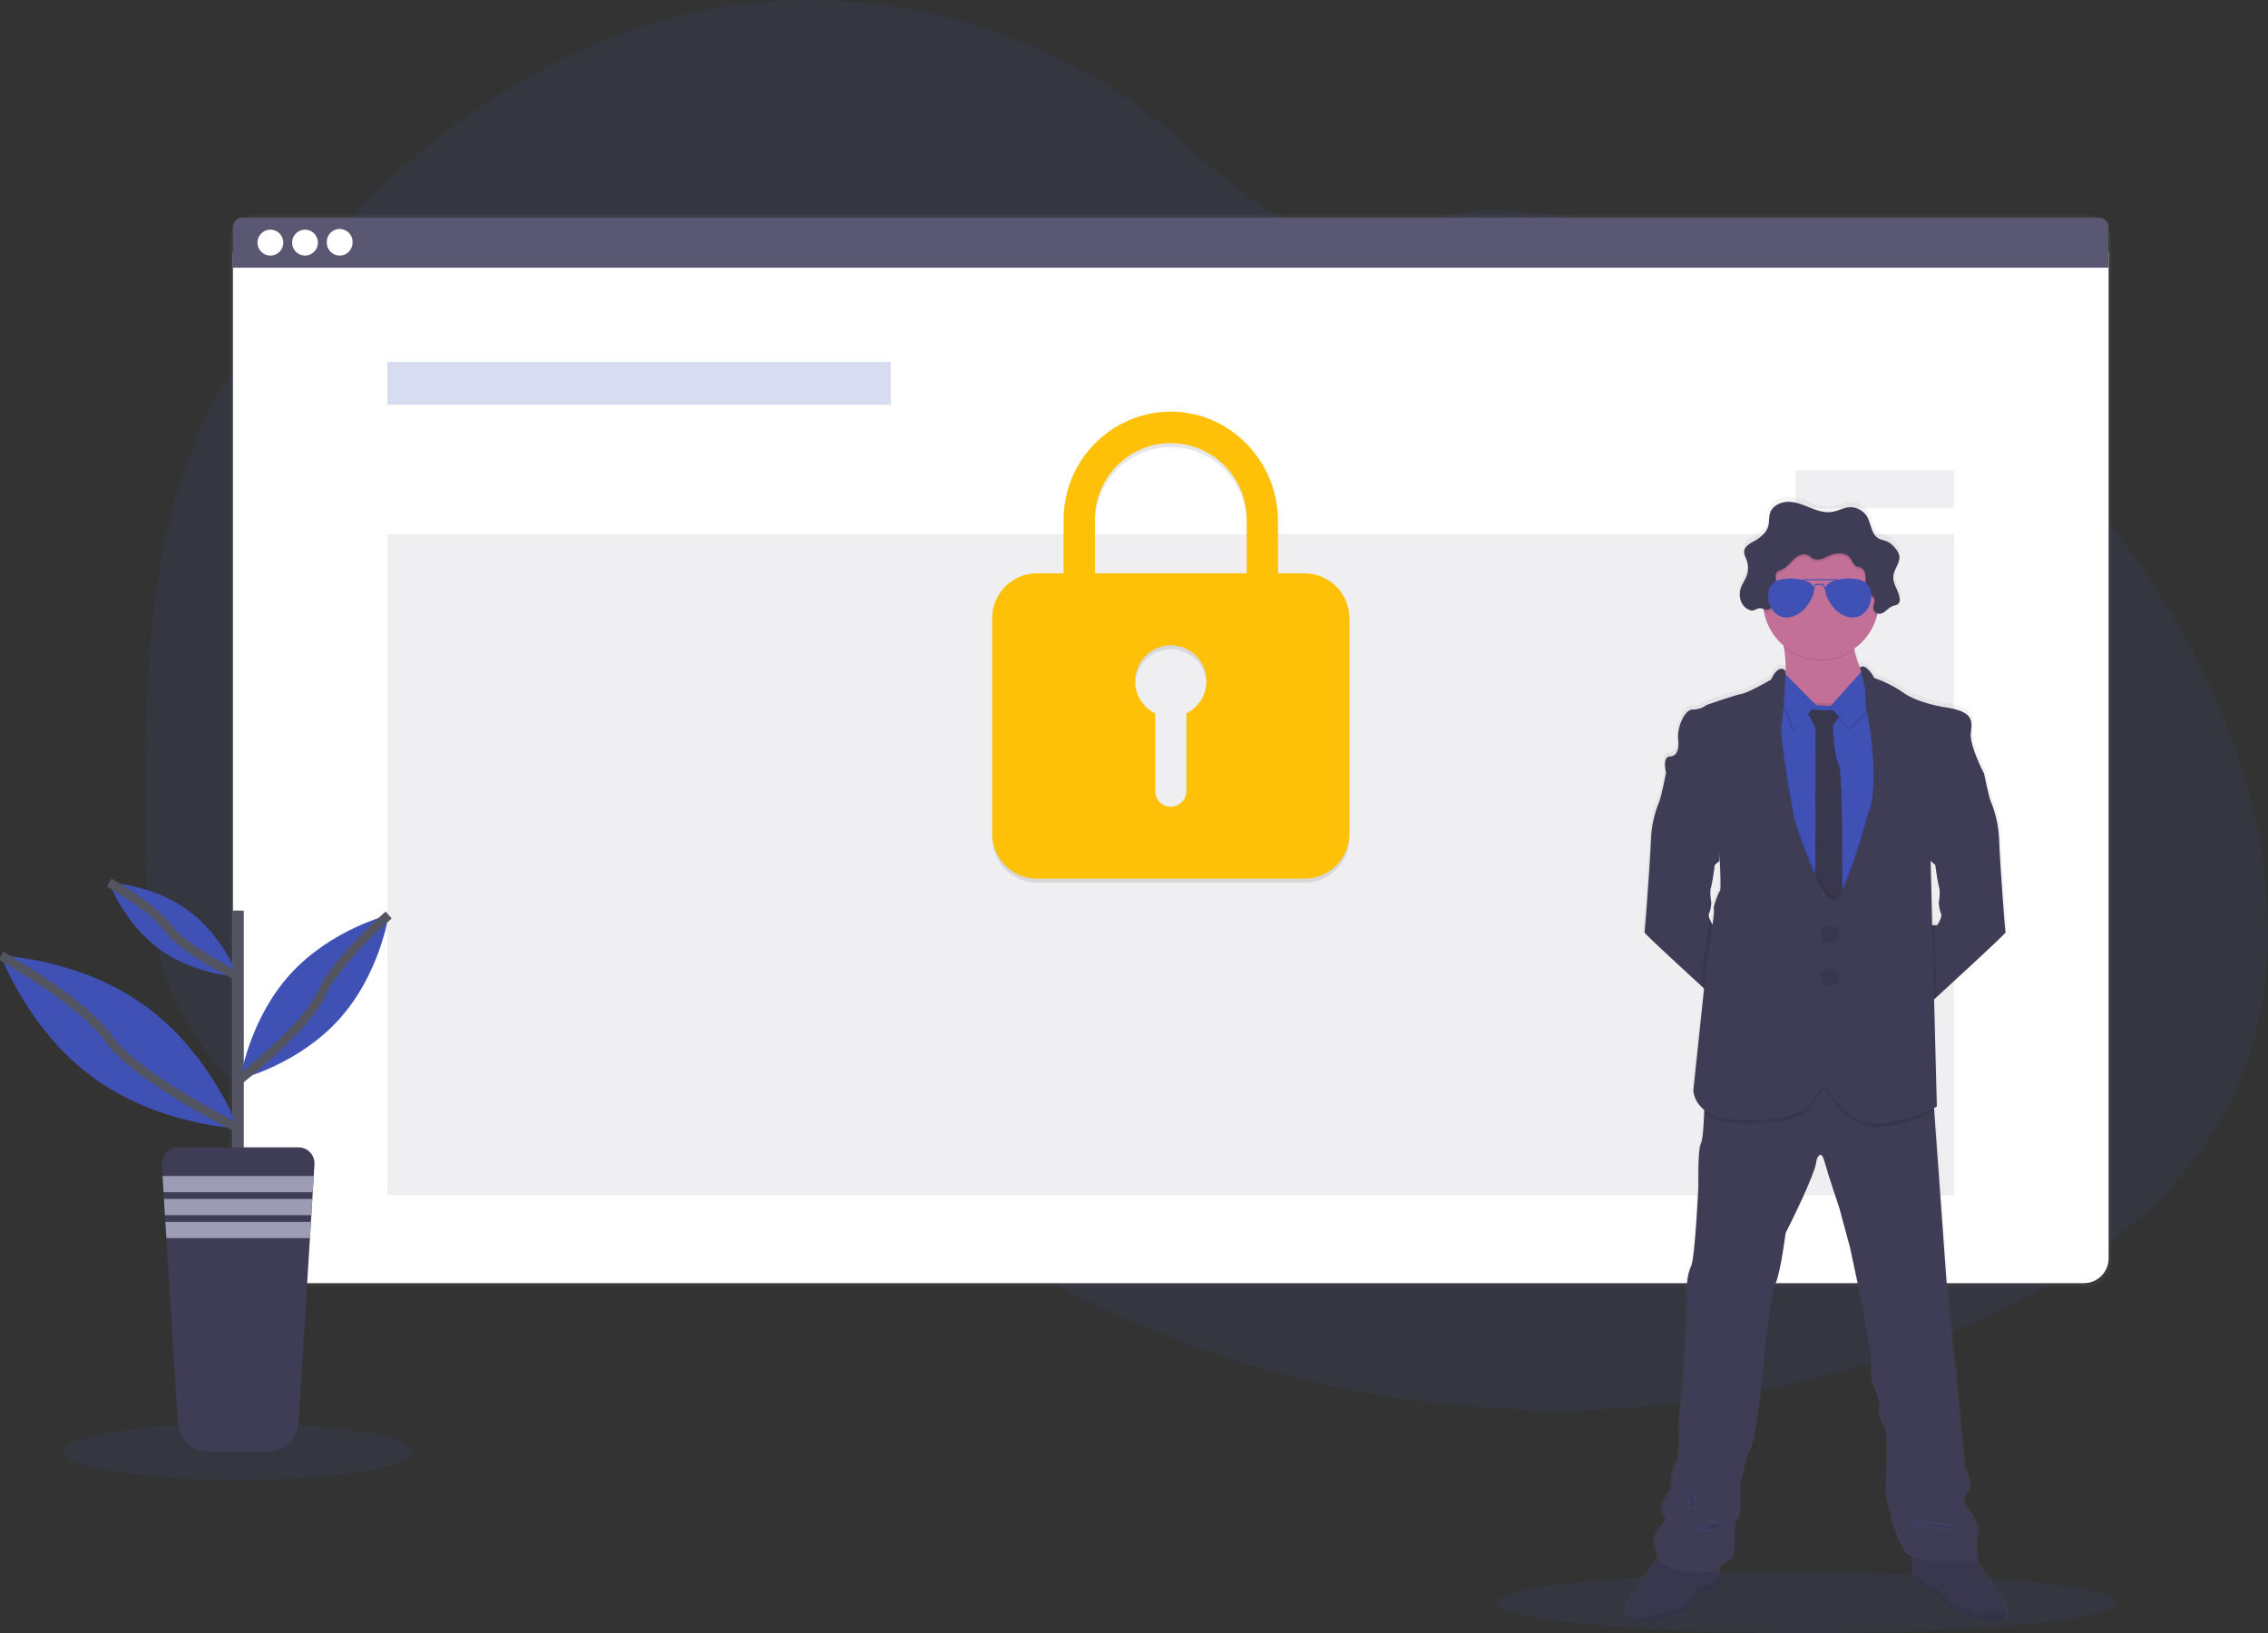 <svg id="il_permission_denied" xmlns="http://www.w3.org/2000/svg" viewBox="0 0 500 360"><rect x="0" y="0" width="500" height="360" fill="#333333" stroke="none"/><g fill="#3f51b5" stroke-width="1.012"><path d="M492.08 242.03c-11.6 24.07-35.14 40.16-59.54 50.77-32.86 14.3-69.04 19.96-104.71 17.56a234.8 234.8 0 01-81.23-20.32 224.4 224.4 0 01-16.9-8.52 215.92 215.92 0 01-32.6-22.34c-1.42-1.17-2.83-2.38-4.26-3.54-3-2.47-6.1-4.8-9.56-6.56-1.05-.53-2.12-1-3.2-1.42-10.95-4.19-23.58-2.6-34.97.66-8.67 2.48-17.12 5.89-25.78 8.31a85.08 85.08 0 01-11.74 2.52 62.14 62.14 0 01-26.4-2.34l-.72-.22a65.4 65.4 0 01-3.64-1.27l-.73-.28c-1.16-.46-2.3-.94-3.41-1.46l-.73-.33a63.82 63.82 0 01-3.42-1.73c-.4-.2-.8-.44-1.2-.65a71.5 71.5 0 01-17.08-13.39c-.15-.14-.28-.3-.44-.44-.7-.75-1.38-1.52-2.03-2.3-.25-.3-.5-.59-.73-.89a65.46 65.46 0 01-2.27-2.94 63.61 63.61 0 01-9.44-18.86 47.22 47.22 0 01-.7-2.56c-2.42-9.54-2.7-19.45-2.7-29.32v-3.44c.08-15.95.32-32.18 2.66-47.91 0-.11.03-.22.05-.33.78-5.3 1.85-10.54 3.2-15.72 1.4-5.44 3.2-10.77 5.36-15.94 5.39-12.73 13.21-24.32 21.9-35.06 21.89-27.03 50.6-49.71 84.2-58.2 36.2-9.15 76.44-.39 105.65 23 8.9 7.13 16.9 15.58 26.9 21.04 8.73 4.76 18.95 6.73 28.3 2.99 7.72-3.1 12.75-4.63 21.43-4.16a178.7 178.7 0 0154.57 11.83C430.12 75.2 467.9 108.8 487.55 152c.52 1.14 1.02 2.3 1.51 3.45 11.71 27.52 15.94 59.77 3.03 86.59zM52.5 326.23c21.29 0 38.54-2.79 38.54-6.23 0-3.43-17.25-6.22-38.53-6.22s-38.53 2.79-38.53 6.22c0 3.44 17.25 6.23 38.53 6.23zM398.17 360c37.73 0 68.32-2.99 68.32-6.67 0-3.69-30.59-6.68-68.32-6.68-37.73 0-68.32 2.99-68.32 6.68 0 3.68 30.59 6.67 68.32 6.67z" opacity=".1"/></g><g stroke-width="1.012"><path fill="gray" fill-opacity=".25" d="M460.02 47.31H56.14a5.47 5.47 0 00-5.45 5.48v225.4a5.47 5.47 0 005.45 5.49h403.88a5.47 5.47 0 005.45-5.49V52.8a5.47 5.47 0 00-5.45-5.48z" opacity=".35"/><path fill="#fff" d="M459.41 50.63H56.81a5.47 5.47 0 00-5.46 5.49V277.4a5.47 5.47 0 005.45 5.48h402.61a5.47 5.47 0 005.45-5.48V56.1a5.47 5.47 0 00-5.45-5.48z"/><path fill="#5a5773" d="M462.76 47.97H53.44a2.1 2.1 0 00-2.1 2.11v8.93h413.5v-8.93a2.12 2.12 0 00-2.08-2.11z"/></g><g fill="#fff" stroke-width="1.012"><path d="M59.6 56.34a2.85 2.85 0 002.85-2.85 2.85 2.85 0 00-2.84-2.86 2.85 2.85 0 00-2.84 2.86 2.85 2.85 0 002.84 2.85zM67.25 56.34a2.85 2.85 0 002.83-2.85 2.85 2.85 0 00-2.83-2.86 2.85 2.85 0 00-2.84 2.86 2.85 2.85 0 002.84 2.85zM74.88 56.34a2.85 2.85 0 002.84-2.85 2.84 2.84 0 10-5.67 0 2.85 2.85 0 002.83 2.85z"/></g><g stroke-width="1.012"><path fill="#3f51b5" d="M196.38 79.77H85.41v9.47h110.97z" opacity=".2"/><path fill="#5a5773" d="M430.81 117.76H85.41v145.75h345.4z" opacity=".1"/><path d="M287.64 127.26h-5.91V115.7c0-13.04-10.34-23.88-23.3-24.08a23.57 23.57 0 00-16.89 6.87 23.85 23.85 0 00-7.05 16.9v11.87h-5.9c-2.6 0-5.1 1.05-6.95 2.9a9.97 9.97 0 00-2.9 7v47.52a9.96 9.96 0 002.9 6.99 9.85 9.85 0 006.95 2.9h59.05c2.61 0 5.1-1.05 6.95-2.9a9.96 9.96 0 002.89-7v-47.5a9.96 9.96 0 00-2.89-7 9.84 9.84 0 00-6.95-2.91zm-26.08 30.89v17.02a3.57 3.57 0 01-3.27 3.56 3.45 3.45 0 01-3.61-3.47v-17.12a7.88 7.88 0 01-4.22-8.88 7.9 7.9 0 017.66-6.13 7.83 7.83 0 017.65 6.13 7.95 7.95 0 01-4.2 8.88zm13.29-30.89h-33.47v-11.88c0-4.46 1.76-8.74 4.9-11.9a16.68 16.68 0 0123.66 0 16.88 16.88 0 014.9 11.9z" opacity=".1"/><path fill="#ffc107" d="M287.64 126.39h-5.91v-11.56c0-13.04-10.34-23.88-23.3-24.08a23.57 23.57 0 00-16.89 6.87 23.85 23.85 0 00-7.05 16.9v11.87h-5.9c-2.6 0-5.1 1.05-6.95 2.9a9.97 9.97 0 00-2.9 7v47.52a9.96 9.96 0 002.9 6.99 9.85 9.85 0 006.95 2.9h59.05c2.61 0 5.1-1.05 6.95-2.9a9.96 9.96 0 002.89-7V136.3a9.96 9.96 0 00-2.89-7 9.84 9.84 0 00-6.95-2.9zm-26.08 30.89v17.02a3.57 3.57 0 01-3.27 3.56 3.41 3.41 0 01-2.55-.95 3.48 3.48 0 01-1.06-2.52v-17.12a7.88 7.88 0 01-4.22-8.88 7.9 7.9 0 017.66-6.13 7.83 7.83 0 017.65 6.13 7.95 7.95 0 01-4.2 8.88zm13.29-30.89h-33.47v-11.88c0-4.46 1.76-8.74 4.9-11.9a16.68 16.68 0 0123.66 0 16.88 16.88 0 014.9 11.9z"/><path fill="#5a5773" d="M430.81 103.73h-34.96v8.3h34.96z" opacity=".1"/></g><path fill="gray" fill-opacity=".25" d="M442.7 355.34a12.57 12.57 0 00-1.17-3.34l-5.24-7.87h.03s-.82-3.95 0-5.9c.83-1.93-2.94-6.7-2.94-6.7s-.46-1.2.74-2.68c1.2-1.47-.74-5.8-.74-5.8s-.91-9.02-1-10.4c-.1-1.37-.84-9.01-.84-9.01l-1.74-16.2-3.1-42.93-.07-.8c.39-.2.6-.31.6-.31l-.63-23.74.54-.49c4.69-4.26 15.5-14.14 15.4-14.36-.12-.21-1.32-16.5-1.46-20.57-.12-2.9-.75-5.74-1.86-8.42-.27-.54-1.05-4.1-1.37-5.6-.09-.42-.15-.68-.15-.68s-3.17-6.07-2.9-8.84c.29-2.76.83-4.83-5.92-5.8 0 0-5.68-.84-9.05-3.17-2-1.39-4.19-2.49-6.49-3.26 0 0-1.9-3.52-3.21-2.33a18.5 18.5 0 01-1.25-3.9l-.04-.26c2.5-1.75 4.3-4.34 5.08-7.31.05-.17.08-.34.12-.5.13.04.27.07.4.07 1.16 0 1.86-1.29 2.94-1.7.43-.17.97-.2 1.3-.54a1.3 1.3 0 00.3-.97c0-.12 0-.24 0-.36 0-.04 0-.08 0-.13v.05c-.3-1.6-1.53-3.02-1.4-4.64.14-1.53 1.47-2.88 1.36-4.36 0-.12 0-.24-.03-.36v.06a3.76 3.76 0 00-.87-1.56 4.97 4.97 0 00-1.8-1.52c-.6-.26-1.3-.33-1.87-.65-1.67-.9-1.67-3.29-2.66-4.91a4.34 4.34 0 00-4.04-2.02c-1.24.12-2.37.79-3.6 1-1.67.3-3.37-.25-4.96-.88-1.6-.62-3.2-1.31-4.9-1.31-1.72 0-3.56.87-4.08 2.5-.27.87-.14 1.82-.35 2.7-.37 1.58-1.74 2.7-3.16 3.49-.87.48-1.91 1.04-2.18 1.96v-.07a1.54 1.54 0 00-.05.52c0 .63.34 1.23.56 1.84.41 1.14.4 2.4-.03 3.54-.32.83-.87 1.56-1.19 2.4-.14.38-.24.78-.28 1.2v-.07c-.01.18-.01.37 0 .56 0 .64.14 1.27.43 1.84a3.3 3.3 0 001.96 1.66c.88.2 1.42-.66 2.34-.44.17.04.33.09.49.15a12.92 12.92 0 004.52 8.13c0 .1.03.2.05.32.28 1.75.4 3.52.36 5.3 0 0-1.38-2.03-3.26 1.88 0 0-4.92 2.85-6.62 3.18-1.7.32-7.72 2.43-7.72 2.43-.91.67-2 1.02-3.13 1.02-1.88 0-3.44 4.14-3.22 6.4.23 2.24-.13 3.9-1.88 4-1.75.09-.8 3.66-.78 3.72l-.16.77a60.13 60.13 0 01-1.35 5.47 24.68 24.68 0 00-1.86 8.42c-.14 4.07-1.31 20.3-1.45 20.57-.09.18 7.32 6.99 12.53 11.75l.75.68-2.4 22.52a6.05 6.05 0 002.47 4.4c0 .25 0 .52-.03.8-.1 2.63-.31 5.82-.73 6.66-.74 1.47-.55 9.38-.55 9.38s-.74 16.1-1.66 17.86c-.91 1.75-1.1 5.43-.83 6.15.28.72-.92 20.06-.92 20.06l-.91 8.65s.27 8.28-.56 8.47c-.83.18-1.29 5.9-1.29 5.9s-2.93 4.04-1.65 5.5c1.28 1.48-.19 2.13-.32 2.5-.14.36-2.8 1.75-.88 6.9.02.05.04.1.06.15-1.8 2.52-7.53 10.67-7.18 11.9.26.8.8 1.45 1.53 1.85 1.35.81 3.66 1.19 7.34 0 6.11-1.98 5.67-3.41 5.67-3.41a2.62 2.62 0 012.58-2.48c2.53-.19 4.41-2.53 4.41-2.53l-.3-1.11-.4-1.54c.05-.44.36-1.2 1.74-1.64 2.12-.64 1.57-4.69 1.57-4.69s-.19-4.23.73-4.78c.92-.56.55-7.55.55-7.55s1.02-5.06 2.48-8.47c1.47-3.41 3.23-23.65 3.23-23.65s1.19-9.94 2.29-12.8c1.1-2.85 2.12-10.85 2.12-10.85s6.8-13.26 6.89-16.2c0 0 .87-2.77 1.74.27.88 3.04 3.33 10.31 3.33 10.31l2.39 8.93 2.85 13.34 1.84 11.23s-.28 4.23.44 5.7c.71 1.48 1.74 4.88 1.2 5.53-.56.64 1.1 3.68 1.56 4.32.46.64 0 14.27 0 14.27s2.1 11.6 5.14 13.61c.21.14.44.26.67.35a49.33 49.33 0 00-.03 3.82c0 .2.03.39.1.57.27.37 3.4 2.86 4.04 2.86.65 0 2.94 1.6 3.04 2.39.1.78 6.72 4.09 7.65 4.19.94.1 5.5.91 6.11-.37.16-.38.2-.8.13-1.2zm-16.27-165.85l.47.4s.49 3.8.83 4.94c.35 1.14-.07 3.35-.07 3.35.04.83.2 1.65.49 2.42.4.83-.83 2.63-.83 2.63h-1.1l-.35-14.21zm-32.83-42.45v-.08c-.01.02-.01.05-.01.08zm-16.96 54.73c-.17-.37-.2-.79-.07-1.17.1-.21.18-.43.23-.65a10.11 10.11 0 00.26-1.78c-.04-.21-.4-2.25-.07-3.33s.83-4.93.83-4.93l.31-.27.73-.64s0-.23.05-.63c.15 3.34.28 7.03.08 7.21-.37.37-1.7 3.96-1.38 4.1.1.04-.04 1.48-.28 3.41-.28-.41-.5-.86-.69-1.32z" opacity=".35"/><path fill="#c37098" d="M411.82 150.55v5.46l-11.14 5.64s-11.06-6.74-8.33-9.41c1.75-1.7 1.41-6.35.94-9.55-.28-1.87-.6-3.23-.6-3.23s19.87-5.7 16.87-1.38c-1 1.45-1.08 3.33-.75 5.19.69 3.68 3.01 7.28 3.01 7.28z"/><g fill="#3f3d56" stroke-width="1.012"><path d="M381.31 203.96l-1.43 17.8s-2.16-1.97-4.94-4.53c-5.16-4.73-12.5-11.51-12.41-11.69.14-.28 1.3-16.42 1.44-20.47.12-2.88.74-5.72 1.84-8.38.26-.53 1-3.88 1.3-5.45.11-.49.18-.8.18-.8l2.4-.98s10.05 11.27 10.05 11.48c0 .2-.69 8.86-.69 8.86l-.71.62-.31.27s-.48 3.78-.82 4.91c-.34 1.13.02 3.1.06 3.31-.03.6-.11 1.18-.25 1.76-.05.22-.13.44-.23.64-.12.39-.1.8.07 1.17.2.51.45 1 .75 1.44zM442.15 205.54c.1.21-10.6 10.05-15.24 14.3l-2.1 1.91-1.43-17.79h3.7s1.22-1.79.81-2.61a7.69 7.69 0 01-.47-2.4s.4-2.2.06-3.34a54.04 54.04 0 01-.82-4.91l-.47-.4-.55-.5s-.69-8.65-.69-8.85c0-.2 10.04-11.48 10.04-11.48l2.4.97s.05.26.13.67c.33 1.5 1.1 5.04 1.37 5.58 1.1 2.66 1.72 5.5 1.84 8.38.11 4.05 1.28 20.2 1.42 20.47zM442.2 356.56c-.65 1.28-5.15.44-6.08.37-.93-.07-7.5-3.4-7.59-4.17-.1-.78-2.37-2.38-3-2.38s-3.73-2.48-4.01-2.84a1.4 1.4 0 01-.1-.57c-.09-1.51.1-5.39.1-5.39l13.2.74 6.42 9.7c.54 1.05.93 2.17 1.16 3.33.08.4.04.82-.1 1.21z"/></g><g stroke-width="1.012"><path d="M442.2 356.56c-.65 1.28-5.15.44-6.08.37-.93-.07-7.5-3.4-7.59-4.17-.1-.78-2.37-2.38-3-2.38s-3.73-2.48-4.01-2.84a1.4 1.4 0 01-.1-.57c-.09-1.51.1-5.39.1-5.39l13.2.74 6.42 9.7c.54 1.05.93 2.17 1.16 3.33.08.4.04.82-.1 1.21z" opacity=".1"/><path d="M442.2 356.56c-.65 1.28-5.15.44-6.08.37-.93-.07-7.5-3.4-7.59-4.17-.1-.78-2.37-2.38-3-2.38s-3.73-2.48-4.01-2.84a1.4 1.4 0 01-.1-.57l4.29 2.72s2.73 1.75 3.46 2.8c.73 1.04 6.47 3.2 6.95 3.24.35.04 4.12-.69 6.18-.38.08.4.04.82-.1 1.21z" opacity=".1"/><path fill="#3f3d56" d="M379.78 348.54s-1.87 2.34-4.36 2.52a2.56 2.56 0 00-2.55 2.47s.43 1.42-5.6 3.4c-3.65 1.17-5.94.8-7.27 0a3.26 3.26 0 01-1.52-1.84c-.4-1.47 7.65-12.6 7.65-12.6l7.33-.44 5.24 2.38.8 3.02z"/><path d="M379.78 348.54s-1.87 2.34-4.36 2.52a2.56 2.56 0 00-2.55 2.47s.43 1.42-5.6 3.4c-3.65 1.17-5.94.8-7.27 0a3.26 3.26 0 01-1.52-1.84c-.4-1.47 7.65-12.6 7.65-12.6l7.33-.44 5.24 2.38.8 3.02z" opacity=".1"/><path d="M379.78 348.54s-1.87 2.34-4.36 2.52a2.57 2.57 0 00-2.55 2.47s.43 1.42-5.6 3.4c-3.65 1.17-5.94.8-7.27 0 3.43-.37 11.02-2.55 11.78-3.3.91-.92 2.05-3.44 2.82-3.49.54-.03 3.27-1.68 4.9-2.7z" opacity=".1"/><path fill="#3f3d56" d="M436 338.33c-.82 1.92 0 5.86 0 5.86s-12.22.64-15.2-1.37c-3-2.02-5.1-13.56-5.1-13.56s.43-13.55 0-14.2c-.44-.64-2.1-3.66-1.55-4.3.54-.64-.44-4.03-1.19-5.5-.74-1.46-.43-5.67-.43-5.67l-1.83-11.18-2.82-13.28-2.4-8.89s-2.45-7.23-3.28-10.25c-.84-3.02-1.72-.28-1.72-.28-.09 2.93-6.83 16.12-6.83 16.12s-1 7.97-2.09 10.81c-1.1 2.84-2.28 12.73-2.28 12.73s-1.74 20.15-3.18 23.54c-1.45 3.4-2.44 8.43-2.44 8.43s.37 6.96-.54 7.51c-.91.55-.77 4.76-.77 4.76s.55 4.03-1.54 4.68c-2.1.64-1.75 2.01-1.75 2.01s-11.65 1.92-13.57-3.2c-1.9-5.14.73-6.5.88-6.88.14-.36 1.6-1 .32-2.47-1.27-1.47 1.64-5.5 1.64-5.5s.45-5.67 1.27-5.86c.82-.18.55-8.42.55-8.42l.9-8.61s1.2-19.24.92-19.97c-.27-.73-.1-4.4.82-6.15.91-1.76 1.64-17.77 1.64-17.77s-.18-7.88.54-9.34c.44-.83.62-4.02.73-6.63.08-1.99.1-3.63.1-3.63l10.2-3.85 13.08-4.21 11.02 5.31 16.12 3.12.2 2.8 3.08 42.72 1.74 16.12s.73 7.6.82 8.97c.1 1.38 1 10.36 1 10.36s1.91 4.3.73 5.77c-1.18 1.46-.73 2.63-.73 2.63s3.76 4.8 2.94 6.72z"/><path d="M409.57 138.08c-1 1.45-1.08 3.32-.75 5.18a12.75 12.75 0 01-15.52-.58c-.28-1.86-.6-3.23-.6-3.23s19.87-5.7 16.87-1.37z" opacity=".1"/><path fill="#c37098" d="M414.22 132.48a12.92 12.92 0 01-7.9 11.89 12.72 12.72 0 01-13.93-2.8 12.89 12.89 0 019.04-21.95 12.66 12.66 0 019.06 3.75 12.82 12.82 0 013.73 9.11z"/><path d="M416.88 153.86l-4.19 75.06-22.76-4.8-4.51-30.1 4.47-40.4 3.36.44 5.92.76 5.87.37 6.37-.72z" opacity=".1"/><path fill="#3f51b5" d="M416.88 154.41l-4.19 75.06-22.76-4.8-4.51-30.1 4.47-40.39 3.36.43 5.92.76 5.87.37 6.37-.72z"/><path fill="#3f3d56" d="M398.17 156.42l8.2.28-2.3 3.24s.15 6.56 1.25 8.44.77 30.9.77 30.9l-2.18 4.17-3.73-4.67.05-38.33z"/><path d="M398.17 156.42l8.2.28-2.3 3.24s.15 6.56 1.25 8.44.77 30.9.77 30.9l-2.18 4.17-3.73-4.67.05-38.33z" opacity=".1"/><path d="M411 147.91l-7.65 8.52 4.37 4.58 7.24-7.1z" opacity=".1"/><path fill="#3f51b5" d="M411 147.36l-7.65 8.52 4.37 4.58 7.24-7.1z"/><path d="M400.13 156.01l-7.74-7.79-.73 4.08 3.55 8.93z" opacity=".1"/><path fill="#3f51b5" d="M400.4 155.46l-7.74-7.79-.73 4.08 3.56 8.93z"/></g><g stroke-width="1.012"><path d="M426.46 245.05a37.63 37.63 0 01-11.78 3.43c-7.51.96-12.43-8.65-12.43-8.65l-2.87 3.75c-.9 3.99-14.8 5-20.44 3.48a9.01 9.01 0 01-3.23-1.54c.07-1.99.1-3.64.1-3.64l10.19-3.84 13.1-4.21 11 5.31 16.13 3.11zM416.88 154.41l-4.18 75.06-22.77-4.81-4.52-30.09 4.46-40.4 3.36.45a41.36 41.36 0 01-.49 4.39c-.55 2.57 2.82 20.8 2.82 20.8s6.4 20.43 9.29 17.48c2.88-2.94 6.98-18.5 6.98-18.5 2.78-5.77.05-21.95-.16-22.28a6.6 6.6 0 01-.26-1.47zM426.71 212.49l.2 7.35-2.11 1.92-1.42-17.8h3.14zM377.28 198.93c-.03.6-.11 1.18-.25 1.76 0-.17 0-.26-.03-.27-.13-.04.02-.7.28-1.49zM381.31 203.96l-1.44 17.8s-2.15-1.97-4.93-4.53l.33-3.15s1.17-7.75 1.6-11.57c.2.51.45 1 .75 1.45z" opacity=".1"/></g><g fill="#3f3d56" stroke-width="1.012"><path d="M393.66 147.95s-1.36-2.02-3.23 1.88c0 0-4.87 2.84-6.55 3.16-1.67.32-7.63 2.42-7.63 2.42-.9.66-1.99 1.01-3.1 1.01-1.87 0-3.42 4.12-3.19 6.37.23 2.24-.13 3.9-1.86 3.98-1.73.1-.78 3.7-.78 3.7l11.52 13.3s.73 12.22.36 12.59c-.36.37-1.68 3.95-1.36 4.07.32.13-1.75 13.65-1.75 13.65l-2.77 26.24s0 4.4 5.64 5.91c5.65 1.51 19.54.51 20.44-3.47l2.87-3.76s4.91 9.62 12.42 8.66c7.51-.96 12.3-3.71 12.3-3.71l-.82-31.46-.55-22.66 11.73-19.39s-3.14-6.05-2.87-8.78c.28-2.74.82-4.8-5.87-5.77 0 0-5.65-.85-8.97-3.16a25.6 25.6 0 00-6.42-3.25s-1.88-3.51-3.18-2.31c0 0 1.31 4.97 1.2 5.7-.1.75.2 4.1.41 4.45.2.35 2.94 16.51.16 22.28 0 0-4.08 15.56-6.99 18.5-2.9 2.95-9.28-17.49-9.28-17.49s-3.37-18.23-2.82-20.8c.54-2.56.94-11.86.94-11.86z"/><path d="M403.4 207.99c1.1 0 2-.9 2-2.02 0-1.1-.9-2.01-2-2.01a2.01 2.01 0 000 4.03zM403.4 217.49c1.1 0 2-.9 2-2.02 0-1.1-.9-2.01-2-2.01a2.01 2.01 0 000 4.03z"/></g><g stroke-width="1.012"><path d="M403.4 207.99c1.1 0 2-.9 2-2.02 0-1.1-.9-2.01-2-2.01a2.01 2.01 0 000 4.03zM403.4 217.49c1.1 0 2-.9 2-2.02 0-1.1-.9-2.01-2-2.01a2.01 2.01 0 000 4.03z" opacity=".1"/><g stroke="#3f51b5" stroke-miterlimit="10"><path d="M421.4 335.58s8.22.64 9.04 1.28c.82.64-9.04-1.28-9.04-1.28zM372.45 329.08s1.75 2.2 1 3.2c-.74 1.01-1-3.2-1-3.2zM374.54 337s3.19-2.1 4.46-.7c1.28 1.4-4.46.7-4.46.7z" opacity=".1"/></g><path d="M414.22 132.48c0 1.1-.13 2.19-.4 3.25a1.45 1.45 0 01-.86-1.43c.06-.52.4-1 .33-1.52-.1-.8-1.07-1.12-1.57-1.75-.63-.77-.5-1.88-.44-2.87.05-.98-.2-2.2-1.12-2.53-.27-.1-.57-.11-.84-.22-.73-.31-.95-1.22-1.43-1.84-.97-1.26-2.9-1.23-4.37-.63-.64.3-1.3.58-1.96.82a2.56 2.56 0 01-2.06-.15c-.28-.18-.52-.44-.81-.62-.99-.6-2.28 0-3.14.76-.85.77-1.54 1.8-2.61 2.28-.49.21-1.09.35-1.31.82-.12.26-.16.54-.14.82 0 1.71.2 3.44-.16 5.12-.22 1.07-.97 2.3-2.06 2.16a2.06 2.06 0 01-.4-.1 12.95 12.95 0 016.34-13.6 12.74 12.74 0 0117.93 6.03c.72 1.63 1.09 3.4 1.09 5.2z" opacity=".1"/></g><path fill="#3f3d56" d="M388.3 134.12c.32.07.63.25.96.29 1.1.13 1.84-1.09 2.07-2.16.35-1.68.17-3.41.16-5.12-.03-.28.02-.56.13-.82.25-.48.85-.6 1.31-.83 1.06-.47 1.75-1.48 2.62-2.27s2.14-1.36 3.13-.76c.3.17.53.43.82.62a2.6 2.6 0 002.06.15c.67-.2 1.3-.56 1.96-.82 1.45-.6 3.38-.62 4.36.62.48.63.7 1.53 1.43 1.84.27.11.57.13.84.23.92.35 1.16 1.54 1.12 2.53-.04.99-.17 2.1.44 2.86.5.63 1.46.95 1.57 1.76.07.52-.27 1-.32 1.52a1.47 1.47 0 00.81 1.41c.17.09.36.13.55.14 1.14 0 1.84-1.27 2.9-1.68.44-.17.97-.2 1.31-.55a1.46 1.46 0 00.27-1.19c-.21-1.68-1.55-3.14-1.4-4.83.13-1.61 1.61-3.02 1.3-4.61a3.75 3.75 0 00-.87-1.57 5.07 5.07 0 00-1.78-1.51c-.61-.27-1.31-.33-1.87-.65-1.65-.9-1.64-3.28-2.62-4.9a4.3 4.3 0 00-3.98-1.99c-1.22.13-2.34.78-3.55 1-1.66.3-3.35-.25-4.92-.88-1.58-.63-3.17-1.32-4.86-1.32-1.69 0-3.52.88-4.03 2.49-.27.88-.14 1.82-.35 2.7-.36 1.57-1.74 2.68-3.13 3.46-.96.54-2.1 1.15-2.22 2.24-.07.7.3 1.32.55 2a5.1 5.1 0 01-.03 3.5c-.32.83-.85 1.56-1.17 2.39a4.3 4.3 0 00.1 3.51 3.3 3.3 0 002 1.65c.86.2 1.4-.65 2.32-.45z"/><g stroke-width="1.012"><path d="M391.33 131.29c-.23 1.08-.98 2.3-2.07 2.17-.33-.05-.64-.22-.97-.3-.91-.2-1.45.66-2.31.44a3.27 3.27 0 01-2-1.64 3.81 3.81 0 01-.4-1.44c-.1.78.05 1.57.4 2.26a3.3 3.3 0 002 1.65c.87.2 1.4-.66 2.31-.44.32.11.64.2.97.29 1.09.13 1.84-1.09 2.07-2.16.18-.95.25-1.92.21-2.89 0 .7-.07 1.38-.2 2.06zM385.35 124.68a5.08 5.08 0 00-.29-2.12c-.2-.45-.36-.92-.5-1.39-.02.08-.03.15-.04.23-.08.68.3 1.31.54 1.98.15.42.25.86.3 1.3zM418.7 122.36c-.2 1.25-1.2 2.42-1.3 3.73-.03.23-.03.45 0 .68.21-1.53 1.56-2.9 1.3-4.41zM418.77 131.63c-.04.18-.12.35-.25.5-.32.34-.87.37-1.3.54-1.07.4-1.75 1.7-2.9 1.68a1.46 1.46 0 01-1.3-1.02c-.04.1-.06.2-.08.3a1.48 1.48 0 00.37 1.05 1.45 1.45 0 001 .5c1.14 0 1.84-1.28 2.9-1.69.43-.17.97-.2 1.3-.54a1.46 1.46 0 00.28-1.2c0-.05-.01-.08-.02-.12zM413.3 131.26c-.1-.8-1.07-1.12-1.57-1.76a2.41 2.41 0 01-.48-1.44c-.04.82-.03 1.65.48 2.27.5.61 1.26.88 1.5 1.51.07-.19.09-.38.07-.58zM411.27 126.67c.04-.99-.2-2.2-1.12-2.53-.27-.1-.57-.12-.84-.23-.72-.3-.95-1.2-1.43-1.83-.97-1.25-2.9-1.23-4.36-.63-.66.26-1.28.62-1.96.82a2.56 2.56 0 01-2.06-.15c-.29-.19-.52-.44-.82-.63-.99-.6-2.28 0-3.13.77-.85.77-1.54 1.8-2.62 2.27-.49.22-1.08.35-1.33.83-.12.26-.16.54-.14.82v.51c0-.17.05-.35.13-.5.25-.48.84-.61 1.33-.83 1.06-.48 1.75-1.49 2.62-2.27.87-.79 2.14-1.37 3.14-.77.29.17.52.44.81.62a2.53 2.53 0 002.06.15 20.1 20.1 0 001.96-.82c1.46-.6 3.38-.62 4.36.63.48.62.7 1.53 1.43 1.83.27.12.57.13.84.23.75.28 1.04 1.13 1.11 1.96z" opacity=".01"/><path d="M389.77 131.26a3.38 3.38 0 012.52-3.15c1.95-.48 4-.38 5.89.27 4.14 1.38-.53 6.34-.53 6.34s-3.1 3.07-6 .93a4.56 4.56 0 01-1.68-2.64 6.73 6.73 0 01-.2-1.75zM412.54 131.26a3.38 3.38 0 00-2.53-3.15 10.4 10.4 0 00-5.87.27c-4.15 1.38.52 6.34.52 6.34s3.1 3.07 6 .93a4.56 4.56 0 001.68-2.64c.15-.57.21-1.16.2-1.75z" opacity=".01"/><path d="M397.4 127.98v.2h7.56v-.24zM399.81 130.18h.24v-.7s.77-.6 2.04 0v.62h.44v-.4h-.21s.08-.85-1.34-.71c0 0-1.14-.11-1.12.62h-.26z" opacity=".01"/></g><g fill="#3f51b5" stroke-width="1.012"><path d="M389.77 130.98a3.38 3.38 0 012.52-3.15c1.95-.47 4-.38 5.89.27 4.14 1.38-.53 6.34-.53 6.34s-3.1 3.07-6 .93a4.53 4.53 0 01-1.68-2.64 6.74 6.74 0 01-.2-1.75zM412.54 130.98a3.38 3.38 0 00-2.53-3.15 10.45 10.45 0 00-5.87.27c-4.15 1.38.52 6.34.52 6.34s3.1 3.07 6 .93a4.54 4.54 0 001.68-2.64c.15-.57.21-1.16.2-1.75z"/><path d="M397.4 127.7v.21h7.56v-.25zM399.81 129.9h.24v-.7s.77-.6 2.04 0v.63h.44v-.41h-.21s.08-.85-1.34-.71c0 0-1.14-.11-1.12.61h-.26z"/></g><path fill="#535461" d="M53.75 200.74h-2.48v56.16h2.48z"/><path fill="#3f3d56" d="M69.33 256.73l-.16 2.53-.22 3.57-.09 1.49-.22 3.57-.1 1.49-.21 3.57-2.5 40.6A6.9 6.9 0 0159 320H46a6.8 6.8 0 01-6.82-6.45l-2.51-40.6-.22-3.57-.1-1.49-.2-3.58-.1-1.49-.22-3.57-.15-2.53a3.58 3.58 0 012.13-3.49c.44-.19.92-.29 1.4-.29H65.8a3.52 3.52 0 013.33 2.36c.16.46.23.94.2 1.43z"/><g fill="#9d9cb5" stroke-width="1.012"><path d="M69.17 259.25l-.22 3.57h-32.9l-.21-3.57zM68.86 264.31l-.22 3.57H36.37l-.22-3.57zM68.55 269.38l-.22 3.57H36.68l-.22-3.57z"/></g><path fill="#3f51b5" d="M32.05 221.79c14.44 10.5 20.46 26.95 20.46 26.95s-17.4-.6-31.86-11.11S.19 210.68.19 210.68s17.42.6 31.86 11.11z"/><path fill="none" stroke="#535461" stroke-miterlimit="10" stroke-width="2.024" d="M.21 210.68s18.07 10.1 23.86 18.44c5.79 8.34 28.44 19.62 28.44 19.62"/><path fill="#3f51b5" d="M41.37 200.64c7.86 5.7 11.14 14.66 11.14 14.66s-9.47-.32-17.33-6.04-11.13-14.67-11.13-14.67 9.47.3 17.32 6.05z"/><path fill="none" stroke="#535461" stroke-miterlimit="10" stroke-width="2.024" d="M24.05 194.57s9.82 5.49 12.98 10.03c3.15 4.55 15.48 10.68 15.48 10.68"/><path fill="#3f51b5" d="M63.93 214.83c-9.03 9.98-10.94 23.02-10.94 23.02s12.73-3.14 21.75-13.12c9.03-9.98 10.94-23.02 10.94-23.02s-12.73 3.14-21.75 13.12z"/><path fill="none" stroke="#535461" stroke-miterlimit="10" stroke-width="2.024" d="M85.68 201.71s-11.76 10.23-14.75 17.28C67.94 226.04 53 237.87 53 237.87"/></svg>
